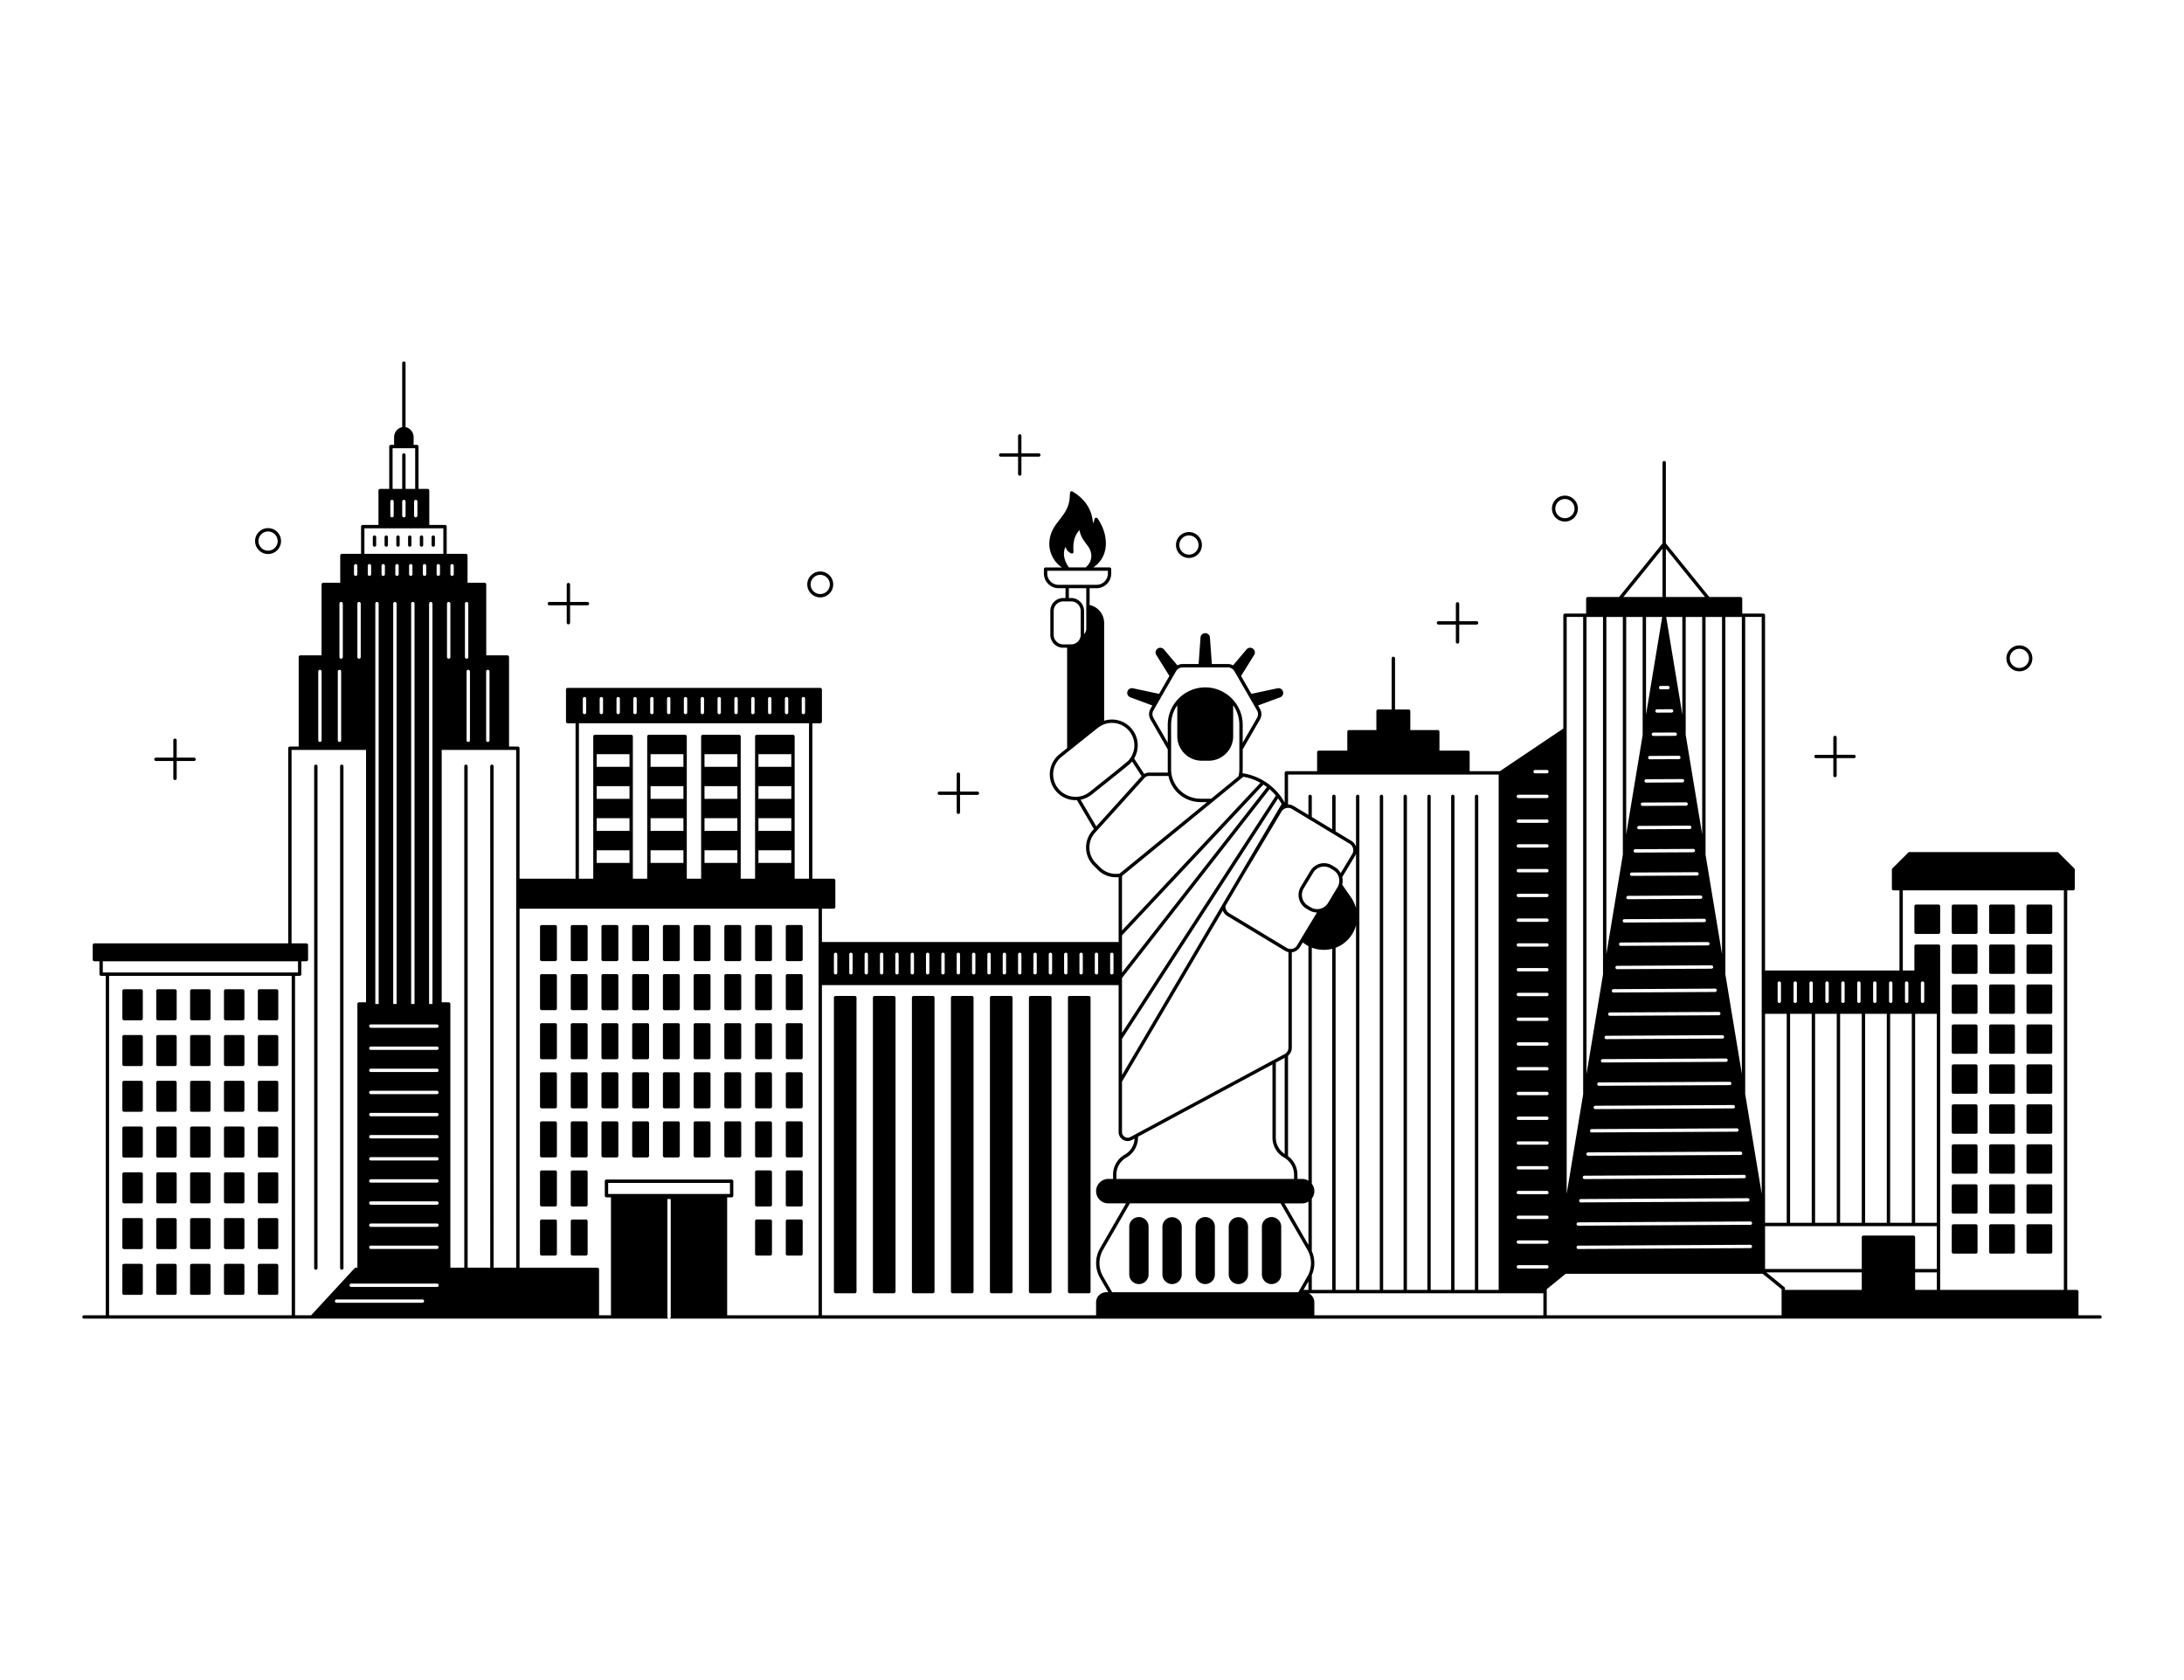 <svg xmlns="http://www.w3.org/2000/svg" viewBox="0 0 650 500"><path d="M603.623 277.938h6.672a.5.5 0 0 0 .5-.5v-7.74a.5.5 0 0 0-.5-.5h-6.672a.5.5 0 0 0-.5.5v7.74a.5.5 0 0 0 .5.5zm-11.122 0h6.673a.5.5 0 0 0 .5-.5v-7.74a.5.5 0 0 0-.5-.5h-6.673a.5.5 0 0 0-.5.5v7.74a.5.5 0 0 0 .5.5zm-11.12 0h6.672a.5.5 0 0 0 .5-.5v-7.74a.5.5 0 0 0-.5-.5h-6.673a.5.5 0 0 0-.5.5v7.74a.5.5 0 0 0 .5.5zm-11.122 0h6.673a.5.5 0 0 0 .5-.5v-7.74a.5.5 0 0 0-.5-.5h-6.673a.5.5 0 0 0-.5.5v7.74a.5.5 0 0 0 .5.5zm33.364 11.893h6.672a.5.5 0 0 0 .5-.5v-7.74a.5.5 0 0 0-.5-.5h-6.672a.5.5 0 0 0-.5.5v7.74a.5.5 0 0 0 .5.5zm-11.122 0h6.673a.5.5 0 0 0 .5-.5v-7.74a.5.5 0 0 0-.5-.5h-6.673a.5.5 0 0 0-.5.5v7.74a.5.5 0 0 0 .5.5zm-11.12 0h6.672a.5.5 0 0 0 .5-.5v-7.74a.5.5 0 0 0-.5-.5h-6.673a.5.5 0 0 0-.5.5v7.74a.5.5 0 0 0 .5.5zm22.242 11.893h6.672a.5.5 0 0 0 .5-.5v-7.74a.5.5 0 0 0-.5-.5h-6.672a.5.5 0 0 0-.5.5v7.74a.5.5 0 0 0 .5.5zm-11.122 0h6.673a.5.5 0 0 0 .5-.5v-7.74a.5.5 0 0 0-.5-.5h-6.673a.5.5 0 0 0-.5.5v7.74a.5.5 0 0 0 .5.5zm-11.12 0h6.672a.5.5 0 0 0 .5-.5v-7.74a.5.5 0 0 0-.5-.5h-6.673a.5.5 0 0 0-.5.5v7.74a.5.5 0 0 0 .5.5zm22.242 11.893h6.672a.5.5 0 0 0 .5-.5v-7.74a.5.5 0 0 0-.5-.5h-6.672a.5.5 0 0 0-.5.5v7.74a.5.5 0 0 0 .5.5zm-11.122 0h6.673a.5.5 0 0 0 .5-.5v-7.74a.5.5 0 0 0-.5-.5h-6.673a.5.5 0 0 0-.5.5v7.74a.5.5 0 0 0 .5.5zm-11.12 0h6.672a.5.5 0 0 0 .5-.5v-7.74a.5.5 0 0 0-.5-.5h-6.673a.5.5 0 0 0-.5.5v7.74a.5.5 0 0 0 .5.5zm22.242 11.893h6.672a.5.5 0 0 0 .5-.5v-7.74a.5.5 0 0 0-.5-.5h-6.672a.5.5 0 0 0-.5.5v7.74a.5.5 0 0 0 .5.5zm-11.122 0h6.673a.5.5 0 0 0 .5-.5v-7.74a.5.5 0 0 0-.5-.5h-6.673a.5.5 0 0 0-.5.5v7.74a.5.5 0 0 0 .5.5zm-11.12 0h6.672a.5.5 0 0 0 .5-.5v-7.74a.5.5 0 0 0-.5-.5h-6.673a.5.5 0 0 0-.5.5v7.74a.5.5 0 0 0 .5.5zm22.242 11.894h6.672a.5.5 0 0 0 .5-.5v-7.742a.5.5 0 0 0-.5-.5h-6.672a.5.5 0 0 0-.5.5v7.742a.5.5 0 0 0 .5.5zm-11.122 0h6.673a.5.5 0 0 0 .5-.5v-7.742a.5.5 0 0 0-.5-.5h-6.673a.5.5 0 0 0-.5.5v7.742a.5.5 0 0 0 .5.5zm-11.12 0h6.672a.5.5 0 0 0 .5-.5v-7.742a.5.5 0 0 0-.5-.5h-6.673a.5.5 0 0 0-.5.5v7.742a.5.5 0 0 0 .5.5zm22.242 11.892h6.672a.5.5 0 0 0 .5-.5v-7.74a.5.5 0 0 0-.5-.5h-6.672a.5.5 0 0 0-.5.5v7.74a.5.5 0 0 0 .5.5zm-11.122 0h6.673a.5.5 0 0 0 .5-.5v-7.74a.5.5 0 0 0-.5-.5h-6.673a.5.5 0 0 0-.5.5v7.74a.5.5 0 0 0 .5.5zm-11.12 0h6.672a.5.5 0 0 0 .5-.5v-7.74a.5.5 0 0 0-.5-.5h-6.673a.5.5 0 0 0-.5.5v7.74a.5.5 0 0 0 .5.5zm22.242 11.893h6.672a.5.5 0 0 0 .5-.5v-7.74a.5.5 0 0 0-.5-.5h-6.672a.5.5 0 0 0-.5.5v7.74a.5.5 0 0 0 .5.5zm-11.122 0h6.673a.5.5 0 0 0 .5-.5v-7.74a.5.5 0 0 0-.5-.5h-6.673a.5.5 0 0 0-.5.5v7.74a.5.5 0 0 0 .5.5zm-11.12 0h6.672a.5.5 0 0 0 .5-.5v-7.74a.5.5 0 0 0-.5-.5h-6.673a.5.5 0 0 0-.5.5v7.74a.5.5 0 0 0 .5.5zm22.242 11.893h6.672a.5.5 0 0 0 .5-.5v-7.74a.5.5 0 0 0-.5-.5h-6.672a.5.5 0 0 0-.5.5v7.74a.5.5 0 0 0 .5.5zm-11.122 0h6.673a.5.5 0 0 0 .5-.5v-7.74a.5.5 0 0 0-.5-.5h-6.673a.5.5 0 0 0-.5.5v7.74a.5.5 0 0 0 .5.5zm-11.12 0h6.672a.5.5 0 0 0 .5-.5v-7.74a.5.5 0 0 0-.5-.5h-6.673a.5.5 0 0 0-.5.5v7.74a.5.5 0 0 0 .5.5zM94 377.894a.5.5 0 0 0 .5-.5v-149.34a.5.5 0 0 0-1 0v149.34a.5.5 0 0 0 .5.5zm7.725 0a.5.5 0 0 0 .5-.5v-149.34a.5.5 0 0 0-1 0v149.34a.5.5 0 0 0 .5.5zm9.732-218.541a.5.5 0 0 0-.5.5v2.347a.5.5 0 0 0 1 0v-2.347a.5.5 0 0 0-.5-.5zm17.49 0a.5.5 0 0 0-.5.5v2.347a.5.5 0 0 0 1 0v-2.347a.5.5 0 0 0-.5-.5zm-13.992 0a.5.5 0 0 0-.5.5v2.347a.5.5 0 0 0 1 0v-2.347a.5.5 0 0 0-.5-.5zm10.494 0a.5.5 0 0 0-.5.5v2.347a.5.5 0 0 0 1 0v-2.347a.5.5 0 0 0-.5-.5zm-6.996 0a.5.5 0 0 0-.5.5v2.347a.5.5 0 0 0 1 0v-2.347a.5.5 0 0 0-.5-.5zm3.498 0a.5.5 0 0 0-.5.5v2.347a.5.5 0 0 0 1 0v-2.347a.5.5 0 0 0-.5-.5zM42.005 294.407h-5.088a.5.5 0 0 0-.5.5v8.234a.5.5 0 0 0 .5.5h5.088a.5.5 0 0 0 .5-.5v-8.234a.5.5 0 0 0-.5-.5zm40.317 0h-5.087a.5.5 0 0 0-.5.5v8.234a.5.5 0 0 0 .5.5h5.087a.5.5 0 0 0 .5-.5v-8.234a.5.5 0 0 0-.5-.5zm-10.079 0h-5.087a.5.5 0 0 0-.5.5v8.234a.5.5 0 0 0 .5.5h5.087a.5.5 0 0 0 .5-.5v-8.234a.5.5 0 0 0-.5-.5zm-10.08 0h-5.086a.5.5 0 0 0-.5.5v8.234a.5.5 0 0 0 .5.5h5.087a.5.5 0 0 0 .5-.5v-8.234a.5.5 0 0 0-.5-.5zm-10.079 0h-5.087a.5.5 0 0 0-.5.5v8.234a.5.5 0 0 0 .5.5h5.087a.5.5 0 0 0 .5-.5v-8.234a.5.5 0 0 0-.5-.5zm-10.08 13.62h-5.087a.5.5 0 0 0-.5.5v8.234a.5.5 0 0 0 .5.5h5.088a.5.5 0 0 0 .5-.5v-8.233a.5.5 0 0 0-.5-.5zm40.318 0h-5.087a.5.5 0 0 0-.5.5v8.234a.5.5 0 0 0 .5.5h5.087a.5.5 0 0 0 .5-.5v-8.233a.5.5 0 0 0-.5-.5zm-10.079 0h-5.087a.5.5 0 0 0-.5.5v8.234a.5.5 0 0 0 .5.5h5.087a.5.5 0 0 0 .5-.5v-8.233a.5.5 0 0 0-.5-.5zm-10.08 0h-5.086a.5.5 0 0 0-.5.5v8.234a.5.5 0 0 0 .5.5h5.087a.5.5 0 0 0 .5-.5v-8.233a.5.5 0 0 0-.5-.5zm-10.079 0h-5.087a.5.5 0 0 0-.5.5v8.234a.5.5 0 0 0 .5.5h5.087a.5.5 0 0 0 .5-.5v-8.233a.5.5 0 0 0-.5-.5zm-10.08 13.62h-5.087a.5.5 0 0 0-.5.5v8.234a.5.5 0 0 0 .5.5h5.088a.5.5 0 0 0 .5-.5v-8.234a.5.5 0 0 0-.5-.5zm40.318 0h-5.087a.5.5 0 0 0-.5.5v8.234a.5.5 0 0 0 .5.5h5.087a.5.5 0 0 0 .5-.5v-8.234a.5.5 0 0 0-.5-.5zm-10.079 0h-5.087a.5.5 0 0 0-.5.5v8.234a.5.5 0 0 0 .5.5h5.087a.5.5 0 0 0 .5-.5v-8.234a.5.5 0 0 0-.5-.5zm-10.08 0h-5.086a.5.5 0 0 0-.5.5v8.234a.5.5 0 0 0 .5.5h5.087a.5.5 0 0 0 .5-.5v-8.234a.5.5 0 0 0-.5-.5zm-10.079 0h-5.087a.5.5 0 0 0-.5.5v8.234a.5.5 0 0 0 .5.5h5.087a.5.5 0 0 0 .5-.5v-8.234a.5.5 0 0 0-.5-.5zm-10.08 13.62h-5.087a.5.5 0 0 0-.5.5V344a.5.5 0 0 0 .5.5h5.088a.5.5 0 0 0 .5-.5v-8.233a.5.5 0 0 0-.5-.5zm40.318 0h-5.087a.5.5 0 0 0-.5.5V344a.5.5 0 0 0 .5.5h5.087a.5.5 0 0 0 .5-.5v-8.233a.5.5 0 0 0-.5-.5zm-10.079 0h-5.087a.5.5 0 0 0-.5.5V344a.5.5 0 0 0 .5.5h5.087a.5.5 0 0 0 .5-.5v-8.233a.5.5 0 0 0-.5-.5zm-10.08 0h-5.086a.5.5 0 0 0-.5.5V344a.5.5 0 0 0 .5.5h5.087a.5.5 0 0 0 .5-.5v-8.233a.5.5 0 0 0-.5-.5zm-10.079 0h-5.087a.5.5 0 0 0-.5.5V344a.5.5 0 0 0 .5.5h5.087a.5.5 0 0 0 .5-.5v-8.233a.5.5 0 0 0-.5-.5zm-10.08 13.62h-5.087a.5.5 0 0 0-.5.5v8.233a.5.5 0 0 0 .5.5h5.088a.5.5 0 0 0 .5-.5v-8.234a.5.5 0 0 0-.5-.5zm40.318 0h-5.087a.5.5 0 0 0-.5.5v8.233a.5.5 0 0 0 .5.5h5.087a.5.5 0 0 0 .5-.5v-8.234a.5.5 0 0 0-.5-.5zm-10.079 0h-5.087a.5.5 0 0 0-.5.5v8.233a.5.5 0 0 0 .5.5h5.087a.5.5 0 0 0 .5-.5v-8.234a.5.5 0 0 0-.5-.5zm-10.08 0h-5.086a.5.5 0 0 0-.5.5v8.233a.5.5 0 0 0 .5.5h5.087a.5.5 0 0 0 .5-.5v-8.234a.5.5 0 0 0-.5-.5zm-10.079 0h-5.087a.5.5 0 0 0-.5.5v8.233a.5.5 0 0 0 .5.5h5.087a.5.5 0 0 0 .5-.5v-8.234a.5.5 0 0 0-.5-.5zm-10.08 13.62h-5.087a.5.5 0 0 0-.5.5v8.233a.5.5 0 0 0 .5.5h5.088a.5.5 0 0 0 .5-.5v-8.234a.5.5 0 0 0-.5-.5zm40.318 0h-5.087a.5.5 0 0 0-.5.5v8.233a.5.5 0 0 0 .5.5h5.087a.5.5 0 0 0 .5-.5v-8.234a.5.5 0 0 0-.5-.5zm-10.079 0h-5.087a.5.5 0 0 0-.5.5v8.233a.5.5 0 0 0 .5.5h5.087a.5.5 0 0 0 .5-.5v-8.234a.5.5 0 0 0-.5-.5zm-10.08 0h-5.086a.5.5 0 0 0-.5.5v8.233a.5.5 0 0 0 .5.5h5.087a.5.5 0 0 0 .5-.5v-8.234a.5.5 0 0 0-.5-.5zm-10.079 0h-5.087a.5.5 0 0 0-.5.5v8.233a.5.5 0 0 0 .5.5h5.087a.5.5 0 0 0 .5-.5v-8.234a.5.5 0 0 0-.5-.5zm-10.08 13.62h-5.087a.5.5 0 0 0-.5.5v8.233a.5.5 0 0 0 .5.5h5.088a.5.5 0 0 0 .5-.5v-8.234a.5.5 0 0 0-.5-.5zm40.318 0h-5.087a.5.5 0 0 0-.5.5v8.233a.5.5 0 0 0 .5.5h5.087a.5.5 0 0 0 .5-.5v-8.234a.5.5 0 0 0-.5-.5zm-10.079 0h-5.087a.5.5 0 0 0-.5.5v8.233a.5.5 0 0 0 .5.5h5.087a.5.5 0 0 0 .5-.5v-8.234a.5.5 0 0 0-.5-.5zm-10.08 0h-5.086a.5.5 0 0 0-.5.5v8.233a.5.5 0 0 0 .5.5h5.087a.5.5 0 0 0 .5-.5v-8.234a.5.5 0 0 0-.5-.5zm-10.079 0h-5.087a.5.5 0 0 0-.5.5v8.233a.5.5 0 0 0 .5.5h5.087a.5.5 0 0 0 .5-.5v-8.234a.5.5 0 0 0-.5-.5zm237.16-79.726h-5.731a.5.5 0 0 0-.5.5v87.484a.5.5 0 0 0 .5.5h5.73a.5.5 0 0 0 .5-.5V296.9a.5.5 0 0 0-.5-.5zm-23.22 0h-5.73a.5.5 0 0 0-.5.5v87.484a.5.5 0 0 0 .5.5h5.73a.5.5 0 0 0 .5-.5V296.9a.5.5 0 0 0-.5-.5zm11.61 0h-5.73a.5.5 0 0 0-.5.5v87.484a.5.5 0 0 0 .5.5h5.73a.5.5 0 0 0 .5-.5V296.9a.5.5 0 0 0-.5-.5zm23.218 0h-5.73a.5.5 0 0 0-.5.5v87.484a.5.5 0 0 0 .5.5h5.73a.5.5 0 0 0 .5-.5V296.9a.5.5 0 0 0-.5-.5zm-46.436 0h-5.728a.5.5 0 0 0-.5.5v87.484a.5.5 0 0 0 .5.5h5.728a.5.5 0 0 0 .5-.5V296.9a.5.5 0 0 0-.5-.5zm69.654 0h-5.73a.5.5 0 0 0-.5.5v87.484a.5.5 0 0 0 .5.5h5.73a.5.5 0 0 0 .5-.5V296.9a.5.5 0 0 0-.5-.5zm-11.609 0h-5.73a.5.5 0 0 0-.5.5v87.484a.5.5 0 0 0 .5.5h5.73a.5.5 0 0 0 .5-.5V296.9a.5.5 0 0 0-.5-.5zm65.978 85.746a2.874 2.874 0 0 0 2.872-2.87v-14.252a2.874 2.874 0 0 0-5.747 0v14.251a2.876 2.876 0 0 0 2.875 2.871zm-9.869 0a2.874 2.874 0 0 0 2.871-2.87v-14.252a2.875 2.875 0 0 0-5.747 0v14.251a2.876 2.876 0 0 0 2.876 2.871zm-9.868 0a2.874 2.874 0 0 0 2.87-2.87v-14.252a2.874 2.874 0 0 0-5.747 0v14.251a2.876 2.876 0 0 0 2.877 2.871zm-9.87 0a2.874 2.874 0 0 0 2.872-2.87v-14.252a2.875 2.875 0 0 0-5.747 0v14.251a2.876 2.876 0 0 0 2.876 2.871zm-9.868 0a2.874 2.874 0 0 0 2.871-2.87v-14.252a2.874 2.874 0 0 0-5.747 0v14.251a2.876 2.876 0 0 0 2.876 2.871zM279.559 236.57h5.167v5.167a.5.5 0 0 0 1 0v-5.167h5.167a.5.5 0 1 0 0-1h-5.167v-5.167a.5.5 0 0 0-1 0v5.167h-5.167a.5.5 0 0 0 0 1zm260.906-10.939h5.167v5.167a.5.5 0 0 0 1 0v-5.167h5.167a.5.5 0 1 0 0-1h-5.167v-5.166a.5.5 0 0 0-1 0v5.166h-5.167a.5.5 0 0 0 0 1zm-112.34-39.754h5.167v5.166a.5.5 0 1 0 1 0v-5.166h5.167a.5.5 0 1 0 0-1h-5.167v-5.167a.5.5 0 1 0-1 0v5.167h-5.167a.5.5 0 0 0 0 1zM297.83 135.909h5.166v5.167a.5.5 0 0 0 1 0v-5.167h5.167a.5.5 0 1 0 0-1h-5.167v-5.166a.5.5 0 1 0-1 0v5.166h-5.166a.5.5 0 0 0 0 1zM46.417 226.478h5.167v5.167a.5.5 0 0 0 1 0v-5.167h5.167a.5.5 0 1 0 0-1h-5.167v-5.167a.5.5 0 0 0-1 0v5.167h-5.167a.5.5 0 0 0 0 1zm554.591-26.688a3.86 3.86 0 0 0 3.86-3.85c0-2.129-1.731-3.86-3.86-3.86s-3.86 1.731-3.86 3.86a3.86 3.86 0 0 0 3.86 3.85zm0-6.71a2.863 2.863 0 0 1 2.86 2.86c0 1.571-1.283 2.85-2.86 2.85s-2.86-1.279-2.86-2.85a2.863 2.863 0 0 1 2.86-2.86zM244.12 177.79a3.86 3.86 0 0 0 3.86-3.85c0-2.129-1.731-3.86-3.86-3.86s-3.86 1.731-3.86 3.86a3.86 3.86 0 0 0 3.86 3.85zm0-6.71a2.863 2.863 0 0 1 2.86 2.86c0 1.571-1.283 2.85-2.86 2.85s-2.86-1.279-2.86-2.85a2.863 2.863 0 0 1 2.86-2.86zm221.629-15.862a3.86 3.86 0 0 0 3.86-3.85c0-2.129-1.732-3.86-3.86-3.86s-3.86 1.731-3.86 3.86a3.86 3.86 0 0 0 3.86 3.85zm0-6.71a2.863 2.863 0 0 1 2.86 2.86c0 1.57-1.283 2.85-2.86 2.85s-2.86-1.28-2.86-2.85a2.863 2.863 0 0 1 2.86-2.86zm-111.897 17.547a3.86 3.86 0 0 0 3.86-3.85c0-2.128-1.732-3.86-3.86-3.86s-3.86 1.732-3.86 3.86a3.86 3.86 0 0 0 3.86 3.85zm0-6.71a2.863 2.863 0 0 1 2.86 2.86c0 1.572-1.283 2.85-2.86 2.85s-2.86-1.278-2.86-2.85a2.863 2.863 0 0 1 2.86-2.86zm-190.349 20.799h5.167v5.166a.5.5 0 1 0 1 0v-5.166h5.167a.5.5 0 0 0 0-1h-5.167v-5.167a.5.5 0 0 0-1 0v5.167h-5.167a.5.5 0 1 0 0 1zM79.78 164.882a3.86 3.86 0 0 0 3.86-3.85c0-2.129-1.732-3.86-3.86-3.86s-3.86 1.731-3.86 3.86a3.86 3.86 0 0 0 3.86 3.85zm0-6.71a2.863 2.863 0 0 1 2.86 2.86c0 1.571-1.283 2.85-2.86 2.85s-2.86-1.279-2.86-2.85a2.863 2.863 0 0 1 2.86-2.86zm154.588 215.492h4.026a.5.5 0 0 0 .5-.5v-9.737a.5.5 0 0 0-.5-.5h-4.026a.5.5 0 0 0-.5.5v9.737a.5.5 0 0 0 .5.5zm0-14.605h4.026a.5.5 0 0 0 .5-.5v-9.737a.5.5 0 0 0-.5-.5h-4.026a.5.5 0 0 0-.5.5v9.737a.5.5 0 0 0 .5.5zm0-14.606h4.026a.5.5 0 0 0 .5-.5v-9.737a.5.5 0 0 0-.5-.5h-4.026a.5.5 0 0 0-.5.5v9.737a.5.5 0 0 0 .5.5zm0-14.606h4.026a.5.5 0 0 0 .5-.5v-9.737a.5.5 0 0 0-.5-.5h-4.026a.5.5 0 0 0-.5.5v9.737a.5.5 0 0 0 .5.5zm0-14.606h4.026a.5.5 0 0 0 .5-.5v-9.737a.5.5 0 0 0-.5-.5h-4.026a.5.5 0 0 0-.5.5v9.737a.5.5 0 0 0 .5.5zm0-14.606h4.026a.5.5 0 0 0 .5-.5v-9.737a.5.5 0 0 0-.5-.5h-4.026a.5.5 0 0 0-.5.5v9.737a.5.5 0 0 0 .5.5zm0-14.605h4.026a.5.5 0 0 0 .5-.5v-9.738a.5.5 0 0 0-.5-.5h-4.026a.5.5 0 0 0-.5.5v9.738a.5.5 0 0 0 .5.5zm-9.144 87.634h4.026a.5.5 0 0 0 .5-.5v-9.737a.5.5 0 0 0-.5-.5h-4.026a.5.5 0 0 0-.5.5v9.737a.5.5 0 0 0 .5.5zm0-14.605h4.026a.5.5 0 0 0 .5-.5v-9.737a.5.5 0 0 0-.5-.5h-4.026a.5.5 0 0 0-.5.5v9.737a.5.5 0 0 0 .5.5zm0-14.606h4.026a.5.5 0 0 0 .5-.5v-9.737a.5.5 0 0 0-.5-.5h-4.026a.5.5 0 0 0-.5.5v9.737a.5.5 0 0 0 .5.5zm0-14.606h4.026a.5.5 0 0 0 .5-.5v-9.737a.5.5 0 0 0-.5-.5h-4.026a.5.5 0 0 0-.5.5v9.737a.5.5 0 0 0 .5.5zm0-14.606h4.026a.5.5 0 0 0 .5-.5v-9.737a.5.5 0 0 0-.5-.5h-4.026a.5.5 0 0 0-.5.5v9.737a.5.5 0 0 0 .5.5zm0-14.606h4.026a.5.5 0 0 0 .5-.5v-9.737a.5.5 0 0 0-.5-.5h-4.026a.5.5 0 0 0-.5.5v9.737a.5.5 0 0 0 .5.5zm0-14.605h4.026a.5.5 0 0 0 .5-.5v-9.738a.5.5 0 0 0-.5-.5h-4.026a.5.5 0 0 0-.5.5v9.738a.5.5 0 0 0 .5.5zm-9.143 58.423h4.025a.5.5 0 0 0 .5-.5v-9.737a.5.5 0 0 0-.5-.5h-4.025a.5.5 0 0 0-.5.5v9.737a.5.5 0 0 0 .5.5zm0-14.606h4.025a.5.5 0 0 0 .5-.5v-9.737a.5.5 0 0 0-.5-.5h-4.025a.5.5 0 0 0-.5.5v9.737a.5.5 0 0 0 .5.5zm0-14.606h4.025a.5.5 0 0 0 .5-.5v-9.737a.5.5 0 0 0-.5-.5h-4.025a.5.5 0 0 0-.5.5v9.737a.5.5 0 0 0 .5.5zm0-14.606h4.025a.5.5 0 0 0 .5-.5v-9.737a.5.5 0 0 0-.5-.5h-4.025a.5.5 0 0 0-.5.5v9.737a.5.5 0 0 0 .5.5zm0-14.605h4.025a.5.5 0 0 0 .5-.5v-9.738a.5.5 0 0 0-.5-.5h-4.025a.5.5 0 0 0-.5.5v9.738a.5.5 0 0 0 .5.5zm-9.143 58.423h4.025a.5.5 0 0 0 .5-.5v-9.737a.5.5 0 0 0-.5-.5h-4.025a.5.5 0 0 0-.5.5v9.737a.5.5 0 0 0 .5.5zm0-14.606h4.025a.5.5 0 0 0 .5-.5v-9.737a.5.5 0 0 0-.5-.5h-4.025a.5.5 0 0 0-.5.5v9.737a.5.5 0 0 0 .5.5zm0-14.606h4.025a.5.5 0 0 0 .5-.5v-9.737a.5.5 0 0 0-.5-.5h-4.025a.5.5 0 0 0-.5.5v9.737a.5.5 0 0 0 .5.5zm0-14.606h4.025a.5.5 0 0 0 .5-.5v-9.737a.5.5 0 0 0-.5-.5h-4.025a.5.5 0 0 0-.5.5v9.737a.5.5 0 0 0 .5.5zm0-14.605h4.025a.5.5 0 0 0 .5-.5v-9.738a.5.5 0 0 0-.5-.5h-4.025a.5.5 0 0 0-.5.5v9.738a.5.5 0 0 0 .5.5zm-9.144 58.423h4.026a.5.5 0 0 0 .5-.5v-9.737a.5.5 0 0 0-.5-.5h-4.026a.5.5 0 0 0-.5.5v9.737a.5.5 0 0 0 .5.5zm0-14.606h4.026a.5.5 0 0 0 .5-.5v-9.737a.5.5 0 0 0-.5-.5h-4.026a.5.5 0 0 0-.5.5v9.737a.5.5 0 0 0 .5.5zm0-14.606h4.026a.5.5 0 0 0 .5-.5v-9.737a.5.5 0 0 0-.5-.5h-4.026a.5.5 0 0 0-.5.5v9.737a.5.5 0 0 0 .5.5zm0-14.606h4.026a.5.5 0 0 0 .5-.5v-9.737a.5.5 0 0 0-.5-.5h-4.026a.5.5 0 0 0-.5.5v9.737a.5.5 0 0 0 .5.5zm0-14.605h4.026a.5.5 0 0 0 .5-.5v-9.738a.5.5 0 0 0-.5-.5h-4.026a.5.5 0 0 0-.5.5v9.738a.5.5 0 0 0 .5.5zm-9.144 58.423h4.026a.5.5 0 0 0 .5-.5v-9.737a.5.5 0 0 0-.5-.5h-4.026a.5.5 0 0 0-.5.5v9.737a.5.5 0 0 0 .5.5zm0-14.606h4.026a.5.5 0 0 0 .5-.5v-9.737a.5.5 0 0 0-.5-.5h-4.026a.5.5 0 0 0-.5.5v9.737a.5.5 0 0 0 .5.5zm0-14.606h4.026a.5.5 0 0 0 .5-.5v-9.737a.5.5 0 0 0-.5-.5h-4.026a.5.5 0 0 0-.5.5v9.737a.5.5 0 0 0 .5.5zm0-14.606h4.026a.5.5 0 0 0 .5-.5v-9.737a.5.5 0 0 0-.5-.5h-4.026a.5.5 0 0 0-.5.5v9.737a.5.5 0 0 0 .5.5zm0-14.605h4.026a.5.5 0 0 0 .5-.5v-9.738a.5.5 0 0 0-.5-.5h-4.026a.5.5 0 0 0-.5.5v9.738a.5.5 0 0 0 .5.5zm-9.143 58.423h4.026a.5.5 0 0 0 .5-.5v-9.737a.5.5 0 0 0-.5-.5h-4.026a.5.5 0 0 0-.5.5v9.737a.5.5 0 0 0 .5.5zm0-14.606h4.026a.5.5 0 0 0 .5-.5v-9.737a.5.5 0 0 0-.5-.5h-4.026a.5.5 0 0 0-.5.5v9.737a.5.5 0 0 0 .5.5zm0-14.606h4.026a.5.5 0 0 0 .5-.5v-9.737a.5.5 0 0 0-.5-.5h-4.026a.5.5 0 0 0-.5.5v9.737a.5.5 0 0 0 .5.5zm0-14.606h4.026a.5.5 0 0 0 .5-.5v-9.737a.5.5 0 0 0-.5-.5h-4.026a.5.5 0 0 0-.5.5v9.737a.5.5 0 0 0 .5.5zm0-14.605h4.026a.5.5 0 0 0 .5-.5v-9.738a.5.5 0 0 0-.5-.5h-4.026a.5.5 0 0 0-.5.5v9.738a.5.5 0 0 0 .5.5zm-5.118 76.897h-4.025a.5.5 0 0 0-.5.5v9.737a.5.5 0 0 0 .5.5h4.025a.5.5 0 0 0 .5-.5v-9.737a.5.5 0 0 0-.5-.5zm0-14.605h-4.025a.5.5 0 0 0-.5.5v9.737a.5.5 0 0 0 .5.5h4.025a.5.5 0 0 0 .5-.5v-9.737a.5.5 0 0 0-.5-.5zm0-14.606h-4.025a.5.5 0 0 0-.5.5v9.737a.5.5 0 0 0 .5.5h4.025a.5.5 0 0 0 .5-.5v-9.737a.5.5 0 0 0-.5-.5zm0-14.606h-4.025a.5.5 0 0 0-.5.5v9.737a.5.5 0 0 0 .5.5h4.025a.5.5 0 0 0 .5-.5v-9.737a.5.5 0 0 0-.5-.5zm0-14.606h-4.025a.5.5 0 0 0-.5.5v9.737a.5.5 0 0 0 .5.5h4.025a.5.5 0 0 0 .5-.5v-9.737a.5.5 0 0 0-.5-.5zm0-14.606h-4.025a.5.5 0 0 0-.5.5v9.737a.5.5 0 0 0 .5.5h4.025a.5.5 0 0 0 .5-.5v-9.737a.5.5 0 0 0-.5-.5zm0-14.606h-4.025a.5.5 0 0 0-.5.5v9.738a.5.5 0 0 0 .5.5h4.025a.5.5 0 0 0 .5-.5v-9.738a.5.5 0 0 0-.5-.5zm-9.143 87.635h-4.026a.5.5 0 0 0-.5.5v9.737a.5.5 0 0 0 .5.5h4.026a.5.5 0 0 0 .5-.5v-9.737a.5.5 0 0 0-.5-.5zm0-14.605h-4.026a.5.5 0 0 0-.5.5v9.737a.5.5 0 0 0 .5.5h4.026a.5.5 0 0 0 .5-.5v-9.737a.5.5 0 0 0-.5-.5zm0-14.606h-4.026a.5.5 0 0 0-.5.5v9.737a.5.5 0 0 0 .5.5h4.026a.5.5 0 0 0 .5-.5v-9.737a.5.5 0 0 0-.5-.5zm0-14.606h-4.026a.5.5 0 0 0-.5.5v9.737a.5.5 0 0 0 .5.5h4.026a.5.5 0 0 0 .5-.5v-9.737a.5.5 0 0 0-.5-.5zm0-14.606h-4.026a.5.5 0 0 0-.5.5v9.737a.5.5 0 0 0 .5.5h4.026a.5.5 0 0 0 .5-.5v-9.737a.5.5 0 0 0-.5-.5zm0-14.606h-4.026a.5.5 0 0 0-.5.5v9.737a.5.5 0 0 0 .5.5h4.026a.5.5 0 0 0 .5-.5v-9.737a.5.5 0 0 0-.5-.5zm0-14.606h-4.026a.5.5 0 0 0-.5.5v9.738a.5.5 0 0 0 .5.5h4.026a.5.5 0 0 0 .5-.5v-9.738a.5.5 0 0 0-.5-.5z"/><path d="M625 391.434h-6.404v-7.048a.5.5 0 0 0-.5-.5h-2.85V264.979h1.75a.5.5 0 0 0 .5-.5v-5.672a.5.5 0 0 0-.147-.353l-4.727-4.727a.5.5 0 0 0-.354-.147h-43.981a.5.5 0 0 0-.354.147l-4.727 4.727a.5.5 0 0 0-.147.353v5.672a.5.5 0 0 0 .5.5h1.756v23.852h-40V183.106a.5.5 0 0 0-.5-.5h-6.29v-4.436a.5.5 0 0 0-.5-.5h-9.296l-12.936-15.969V137.69a.5.5 0 1 0-1 0v24.013l-12.935 15.968h-9.296a.5.5 0 0 0-.5.5v4.436h-6.287a.5.5 0 0 0-.5.5v33.714l-18.892 12.696h-8.987v-5.62a.5.5 0 0 0-.5-.5h-8.49v-5.63a.5.5 0 0 0-.5-.5h-8.17v-5.61a.5.5 0 0 0-.5-.5h-4.046v-15.221a.5.5 0 0 0-.5-.5h-.007a.5.5 0 0 0-.5.5v15.221h-4.048a.5.5 0 0 0-.5.5v5.61h-8.15a.5.5 0 0 0-.502.504v5.626h-8.477a.502.502 0 0 0-.196.04.498.498 0 0 0-.314.463v5.617h-9.15a.5.5 0 0 0-.5.5v8.83a17.269 17.269 0 0 0-12.31-8.692.514.514 0 0 0-.125-.019 12.017 12.017 0 0 0-.132-.02c.046-.38.076-.767.076-1.159v-5.936l5.124-8.874a3.251 3.251 0 0 0 0-3.24l-.55-.952 6.562-2.43a1.39 1.39 0 0 0 .768-.683 1.405 1.405 0 0 0-1.543-2.007l-7.787 1.658-3.07-5.316 3.9-6.258c.189-.298.255-.657.187-1.012a1.409 1.409 0 0 0-.552-.866 1.41 1.41 0 0 0-1.897.228l-4.015 4.75a3.217 3.217 0 0 0-1.546-.402h-4.768l-.57-7.896a1.405 1.405 0 0 0-2.8-.002l-.57 7.898h-4.762c-.55 0-1.082.145-1.553.402l-4.015-4.75a1.411 1.411 0 0 0-1.9-.226 1.406 1.406 0 0 0-.362 1.875l3.9 6.257-3.068 5.318-7.787-1.658a1.401 1.401 0 0 0-1.638.979 1.396 1.396 0 0 0 .857 1.71l6.57 2.432-.548.952a3.253 3.253 0 0 0 0 3.239l5.123 8.884v5.926c0 .327.018.65.05.97h-5.61a2.84 2.84 0 0 0-1.442.413l-3.007-4.61a7.653 7.653 0 0 0-.613-8.706 7.664 7.664 0 0 0-8.307-2.53v-29.077c0-2.524-1.71-4.8-4.32-5.354v-5.01h2.057a4.379 4.379 0 0 0 4.374-4.375v-1.31a.5.5 0 0 0-.5-.5h-4.858c.257-.168.506-.344.744-.54 4.319-3.563 3.54-9.762.54-14.044a.5.5 0 0 0-.502-.198.51.51 0 0 0-.396.376c-.123.49-.232.92-.45 1.268-.315-4.085-2.317-7.182-6.094-9.446a.498.498 0 0 0-.755.394l-.03.418c-.019.236-.033.424-.04.613-.067 1.907-.668 3.678-1.786 5.264-.464.658-.952 1.299-1.44 1.94-.267.35-.534.7-.796 1.052-1.258 1.689-1.93 3.455-2.055 5.4-.192 2.979 1.377 5.981 3.736 7.504h-4.86a.5.5 0 0 0-.5.5v1.31a4.379 4.379 0 0 0 4.375 4.374h2.056v2.929h-.69a3.832 3.832 0 0 0-3.827 3.828v7.134a3.832 3.832 0 0 0 3.828 3.828h1.169v29.868l-2.271 1.816a7.68 7.68 0 0 0-1.2 10.804c1.473 1.842 3.739 2.991 6.386 2.856l5.056 8.598-.361.398a7.594 7.594 0 0 0 .246 10.469l1.28 1.28a7.614 7.614 0 0 0 6.194 2.176v19.32H244.62v-9.923h3.493a.5.5 0 0 0 .5-.5v-7.923a.5.5 0 0 0-.5-.5h-6.339v-46.255h2.346a.5.5 0 0 0 .5-.5v-9.536a.5.5 0 0 0-.5-.5h-75.17a.5.5 0 0 0-.5.5v9.536a.5.5 0 0 0 .5.5h2.347v46.255h-16.67l-.003-38.844a.499.499 0 0 0-.499-.49h-2.62v-26.64a.5.5 0 0 0-.5-.5h-6.29v-21.1a.5.5 0 0 0-.5-.5h-5.067v-8.107a.5.5 0 0 0-.5-.5h-5.703v-8.105a.5.5 0 0 0-.5-.5h-4.68V146a.5.5 0 0 0-.5-.5h-2.703V132.9a.5.5 0 0 0-.5-.5h-.96v-2.257c0-1.485-1-2.748-2.4-3.014v-19.065a.5.5 0 1 0-1 0v19.065c-1.368.251-2.413 1.503-2.413 3.014v2.257h-.947a.5.5 0 0 0-.5.5v12.6h-2.704a.5.5 0 0 0-.5.5v10.224h-4.68a.5.5 0 0 0-.5.5v8.105h-5.702a.5.5 0 0 0-.5.5v8.107h-5.06a.5.5 0 0 0-.5.5v21.1h-6.3a.5.5 0 0 0-.5.5v26.64h-2.62a.5.5 0 0 0-.5.5v58.08H28.094a.5.5 0 0 0-.5.5v4.33a.5.5 0 0 0 .5.5h1.498v3.83a.5.5 0 0 0 .5.5h1.378v101.018H25a.5.5 0 1 0 0 1h174.125a.5.5 0 0 1-.5-.5v-35.091h1v35.09a.5.5 0 0 1-.5.5h44.978c.004 0 .008.003.013.003h215.73l.012-.002c41.317 0 105.225.002 165.142 0a.5.5 0 0 0 0-1zM144.687 199.84a.5.5 0 0 1 1 0v20.471a.5.5 0 1 1-1 0v-20.47zm-4.823 0v20.471a.5.5 0 1 1-1 0v-20.47a.5.5 0 0 1 1 0zm-1.488-20.196a.5.5 0 1 1 1 0v15.896a.5.5 0 0 1-1 0v-15.896zm-4.327-11.27a.5.5 0 0 1 1 0v2.517a.5.5 0 0 1-1 0v-2.518zm-1.008 11.27a.5.5 0 1 1 1 0v15.896a.5.5 0 0 1-1 0v-15.896zm-8.808-30.39v4.216a.5.5 0 1 1-1 0v-4.215a.5.5 0 1 1 1 0zm-7.391-15.854h6.72v12.1h-2.86v-10.09a.5.5 0 0 0-1 0v10.09h-2.86v-12.1zm3.86 15.855v4.215a.5.5 0 1 1-1 0v-4.215a.5.5 0 1 1 1 0zm-4.532 0a.5.5 0 1 1 1 0v4.215a.5.5 0 1 1-1 0v-4.215zm-7.712 7.969H131.945v7.605h-23.487v-7.605zm21.575 207.896h-19.662a.5.5 0 1 1 0-1h19.662a.5.5 0 0 1 0 1zm.5 6.083a.5.5 0 0 1-.5.5h-19.662a.5.5 0 1 1 0-1h19.662a.5.5 0 0 1 .5.5zm-21.079-200.312v-2.518a.5.5 0 0 1 1 0v2.518a.5.5 0 0 1-1 0zm20.58 187.647H110.37a.5.5 0 0 1 0-1h19.662a.5.5 0 0 1 0 1zm0-6.583H110.37a.5.5 0 1 1 0-1h19.662a.5.5 0 0 1 0 1zm0-6.583H110.37a.5.5 0 0 1 0-1h19.662a.5.5 0 1 1 0 1zm0-6.583H110.37a.5.5 0 1 1 0-1h19.662a.5.5 0 0 1 0 1zm0-6.582H110.37a.5.5 0 0 1 0-1h19.662a.5.5 0 1 1 0 1zm0-6.583H110.37a.5.5 0 1 1 0-1h19.662a.5.5 0 0 1 0 1zm0-6.583H110.37a.5.5 0 0 1 0-1h19.662a.5.5 0 1 1 0 1zm0-6.583H110.37a.5.5 0 1 1 0-1h19.662a.5.5 0 0 1 0 1zm0-6.582H110.37a.5.5 0 0 1 0-1h19.662a.5.5 0 1 1 0 1zm-18.335-7.083v-119.15a.5.5 0 1 1 1 0v119.15h-1zm1.854-127.902v-2.518a.5.5 0 0 1 1 0v2.518a.5.5 0 0 1-1 0zm4.481 8.753v119.149h-1v-119.15a.5.5 0 1 1 1 0zm-.382-8.753v-2.518a.5.5 0 0 1 1 0v2.518a.5.5 0 0 1-1 0zm5.1 0a.5.5 0 0 1-1 0v-2.518a.5.5 0 0 1 1 0v2.518zm.118 8.253a.5.5 0 0 1 .5.5v119.149h-1v-119.15a.5.5 0 0 1 .5-.5zm2.98-8.253v-2.518a.5.5 0 0 1 1 0v2.518a.5.5 0 0 1-1 0zm2.855 127.902h-1v-119.15a.5.5 0 1 1 1 0v119.15zm-22.342-119.15a.5.5 0 1 1 1 0v15.897a.5.5 0 0 1-1 0v-15.896zm-1.008-11.27a.5.5 0 0 1 1 0v2.518a.5.5 0 0 1-1 0v-2.518zm-4.327 11.27a.5.5 0 1 1 1 0v15.897a.5.5 0 0 1-1 0v-15.896zm-.488 20.197a.5.5 0 0 1 1 0v20.471a.5.5 0 1 1-1 0v-20.47zm-5.823 0a.5.5 0 0 1 1 0v20.471a.5.5 0 1 1-1 0v-20.47zm-64.124 89.575v-3.33h58.099v3.33H30.593zm56.221 102.019H32.471V290.415h54.343v101.019zm1 0V290.415h1.378a.5.5 0 0 0 .5-.5v-3.83h1.498a.5.5 0 0 0 .5-.5v-4.33a.5.5 0 0 0-.5-.5h-4.415v-57.579h22.17v75.12h-2.08a.5.5 0 0 0-.5.5v78.49h-.474a.5.5 0 0 0-.367.161l-12.922 13.987h-4.788zm37.901-3.715h-25.54a.5.5 0 1 1 0-1h25.54a.5.5 0 0 1 0 1zm4.357-4.714h-25.54a.5.5 0 0 1 0-1h25.54a.5.5 0 0 1 0 1zm.878-212.114a.5.5 0 0 1-1 0v-2.518a.5.5 0 0 1 1 0v2.518zm22.679 206.395h-6.725V228.054a.5.5 0 0 0-1 0v149.232h-6.725V228.054a.5.5 0 0 0-1 0v149.232h-4.143v-78.49a.5.5 0 0 0-.5-.5h-2.08v-75.12h22.171c0 25.014.002 56.963.002 154.11zm84.98-169.355a.5.5 0 1 1 1 0v4.112a.5.5 0 0 1-1 0v-4.112zm-5.011 0a.5.5 0 1 1 1 0v4.112a.5.5 0 0 1-1 0v-4.112zm-5.012 0a.5.5 0 1 1 1 0v4.112a.5.5 0 0 1-1 0v-4.112zm-5.011 0a.5.5 0 1 1 1 0v4.112a.5.5 0 0 1-1 0v-4.112zm-5.012 0a.5.5 0 1 1 1 0v4.112a.5.5 0 0 1-1 0v-4.112zm-5.01 0a.5.5 0 1 1 1 0v4.112a.5.5 0 0 1-1 0v-4.112zm-5.012 0a.5.5 0 1 1 1 0v4.112a.5.5 0 0 1-1 0v-4.112zm-5.011 0a.5.5 0 1 1 1 0v4.112a.5.5 0 0 1-1 0v-4.112zm-5.011 0a.5.5 0 1 1 1 0v4.112a.5.5 0 0 1-1 0v-4.112zm-5.012 0a.5.5 0 1 1 1 0v4.112a.5.5 0 0 1-1 0v-4.112zm-5.011 0a.5.5 0 1 1 1 0v4.112a.5.5 0 0 1-1 0v-4.112zm-5.012 0a.5.5 0 1 1 1 0v4.112a.5.5 0 0 1-1 0v-4.112zm-5.01 0a.5.5 0 1 1 1 0v4.112a.5.5 0 0 1-1 0v-4.112zm-5.012 0a.5.5 0 1 1 1 0v4.112a.5.5 0 0 1-1 0v-4.112zm-1.165 7.325h68.477v46.254h-4.27v-42.333a.5.5 0 0 0-.5-.5h-10.78a.5.5 0 0 0-.5.5v42.333h-4.272v-42.333a.5.5 0 0 0-.5-.5h-10.781a.5.5 0 0 0-.5.5v42.333H204.4V219.177a.5.5 0 0 0-.5-.5h-10.782a.5.5 0 0 0-.5.5v42.333h-4.27v-42.333a.5.5 0 0 0-.5-.5h-10.782a.5.5 0 0 0-.5.5v42.333h-4.27v-46.254zm53.426 32.021v-3.767h9.782v3.767h-9.782zm9.782 5.767v3.766h-9.782v-3.766h9.782zm-9.782-15.3v-3.767h9.782v3.767h-9.782zm0-9.533v-3.767h9.782v3.767h-9.782zm-16.052 19.066v-3.767h9.781v3.767h-9.781zm9.781 5.767v3.766h-9.781v-3.766h9.781zm-9.781-15.3v-3.767h9.781v3.767h-9.781zm0-9.533v-3.767h9.781v3.767h-9.781zm-16.053 19.066v-3.767h9.782v3.767h-9.782zm9.782 5.767v3.766h-9.782v-3.766h9.782zm-9.782-15.3v-3.767h9.782v3.767h-9.782zm0-9.533v-3.767h9.782v3.767h-9.782zm-16.052 19.066v-3.767h9.781v3.767h-9.781zm9.781 5.767v3.766h-9.781v-3.766h9.781zm-9.781-15.3v-3.767h9.781v3.767h-9.781zm0-9.533v-3.767h9.781v3.767h-9.781zm3.43 127.132v-3.306h36.256v3.306h-36.255zm62.624-74.509c0 .008-.004.014-.004.022v110.578h-27.201v-35.091h1.337a.5.5 0 0 0 .5-.5v-4.306a.5.5 0 0 0-.5-.5h-37.255a.5.5 0 0 0-.5.5v4.306a.5.5 0 0 0 .5.5h1.337v35.09h-3.537v-13.647a.5.5 0 0 0-.5-.5H154.63V270.433h88.991v10.401zm325.367 20.89v62.188h-6.446v-62.188h6.446zm-2.03-3.74v-5.412a.5.5 0 1 1 1 0v5.412a.5.5 0 0 1-1 0zm-4.739-5.412a.5.5 0 1 1 1 0v5.412a.5.5 0 0 1-1 0v-5.412zm-4.738 0a.5.5 0 1 1 1 0v5.412a.5.5 0 0 1-1 0v-5.412zm-2.384 9.152h6.445v62.188h-6.445v-62.188zm-2.354-9.152a.5.5 0 1 1 1 0v5.412a.5.5 0 0 1-1 0v-5.412zm-4.738 0a.5.5 0 1 1 1 0v5.412a.5.5 0 0 1-1 0v-5.412zm-.354 9.152h6.446v62.188h-6.446v-62.188zm-4.384-9.152a.5.5 0 1 1 1 0v5.412a.5.5 0 0 1-1 0v-5.412zm-3.06 9.152h6.444v62.188h-6.445v-62.188zm-1.678-9.152a.5.5 0 1 1 1 0v5.412a.5.5 0 0 1-1 0v-5.412zm-4.738 0a.5.5 0 1 1 1 0v5.412a.5.5 0 0 1-1 0v-5.412zm-1.03 9.152h6.445v62.188h-6.445v-62.188zm-3.708-9.152a.5.5 0 1 1 1 0v5.412a.5.5 0 0 1-1 0v-5.412zm-3.737 9.152h6.445v62.188h-6.446l.001-62.188zm-5.91-118.118h4.91l-.001 171.66-4.908-29.636V183.606zm1.543 180.912-51.23.263h-.003a.5.5 0 0 1-.003-1l51.233-.263a.5.5 0 0 1 .003 1zm.497 6.432a.5.5 0 0 1-.497.502l-51.23.264h-.003a.5.5 0 0 1-.003-1l51.233-.264a.5.5 0 0 1 .5.498zm-51.466-13.605a.5.5 0 0 1 .498-.502l49.704-.256a.5.5 0 0 1 .003 1l-49.703.256h-.002a.5.5 0 0 1-.5-.498zm43.527-173.738h4.9v135.985l-4.9-29.587V183.607zm1.27 138.334h.003a.5.5 0 0 1 .003 1l-38.899.2h-.002a.5.5 0 0 1-.003-1l38.899-.2zm-38.315-6.238a.5.5 0 0 1 .497-.502l36.739-.189h.002a.5.5 0 0 1 .003 1l-36.739.189h-.002a.5.5 0 0 1-.5-.498zm39.396 13.162h.003a.5.5 0 0 1 .002 1l-41.06.212h-.002a.5.5 0 0 1-.002-1l41.06-.212zm1.08 6.935h.003a.5.5 0 0 1 .002 1l-43.22.222h-.002a.5.5 0 0 1-.003-1l43.22-.222zm-9.332-152.193h4.9v100.36l-4.9-29.59v-70.77zm1.77 103.684h.002a.5.5 0 0 1 .003 1l-28.095.144h-.002a.5.5 0 0 1-.003-1l28.095-.144zm-27.512-6.294a.5.5 0 0 1 .498-.502l25.933-.133h.003a.5.5 0 0 1 .002 1l-25.933.133h-.003a.5.5 0 0 1-.5-.498zm28.593 13.223h.002a.5.5 0 0 1 .002 1l-30.255.155h-.003a.5.5 0 0 1-.002-1l30.256-.155zm1.08 6.93h.002a.5.5 0 0 1 .003 1l-32.416.166h-.003a.5.5 0 0 1-.002-1l32.416-.167zm-15.743-137.86 11.649 14.38h-11.649v-14.38zm3.856 61.638c.286-.007.5.221.503.497a.5.5 0 0 1-.498.503l-8.643.044h-.003a.5.5 0 0 1-.002-1l8.643-.044zm-8.06-6.398a.5.5 0 0 1 .497-.502l6.483-.034h.002a.5.5 0 0 1 .003 1l-6.483.034h-.002a.5.5 0 0 1-.5-.498zm4.296-34.923h4.81v29.047l-4.81-29.047zm2.106 27.955a.5.5 0 0 1-.498.503l-4.321.022h-.003a.5.5 0 0 1-.002-1l4.321-.022a.521.521 0 0 1 .503.497zm-8.105 1.15v-29.105h4.82l-4.82 29.105zm.04 19.196 10.803-.056h.003a.5.5 0 0 1 .002 1l-10.803.056h-.003a.5.5 0 0 1-.002-1zm11.884 6.873h.002a.5.5 0 0 1 .003 1l-12.965.067h-.002a.5.5 0 0 1-.003-1l12.965-.067zm2.16 13.859h.003a.5.5 0 0 1 .003 1l-17.287.089h-.002a.5.5 0 0 1-.002-1l17.286-.09zm-16.702-6.344a.5.5 0 0 1 .497-.503l15.125-.077h.003a.5.5 0 0 1 .002 1l-15.125.077h-.002a.5.5 0 0 1-.5-.497zm17.783 13.273h.003a.5.5 0 0 1 .002 1l-19.447.1h-.003a.5.5 0 0 1-.002-1l19.447-.1zm-3.355-40.877v-35.085h4.91v64.731l-4.91-29.646zm-12.81.058-4.9 29.587v-64.73h4.9v35.143zm-4.365 47.864 21.613-.11h.002a.5.5 0 0 1 .003 1l-21.613.11h-.002a.5.5 0 0 1-.003-1zm11.887-62.479h.003a.5.5 0 0 1 .002 1l-2.161.012h-.002a.5.5 0 0 1-.003-1l2.161-.012zm-1.615-40.844v14.38h-11.648l11.648-14.38zm-11.352 110.263 23.773-.122h.003a.5.5 0 0 1 .002 1l-23.773.122h-.003a.5.5 0 0 1-.002-1zm-5.355-89.947h4.9v70.768l-4.9 29.587V183.607zm-.047 124.65 34.577-.179h.003a.5.5 0 0 1 .002 1l-34.577.178h-.002a.5.5 0 0 1-.003-1zm-5.863-124.65h4.91V290l-4.91 29.649V183.606zm.461 159.355 45.381-.233h.003a.5.5 0 0 1 .002 1l-45.38.233h-.003a.5.5 0 0 1-.003-1zm-1.08 6.936 47.544-.244a.5.5 0 0 1 .003 1l-47.542.244h-.003a.5.5 0 0 1-.002-1zm-5.282-166.292h4.9v142.08l-4.9 29.59v-171.67zm-9.393 45.539h3.5a.5.5 0 1 1 0 1h-3.5a.5.5 0 0 1 0-1zm-4.982 7.368h8.483a.5.5 0 0 1 0 1H451.9a.5.5 0 1 1 0-1zm0 7.369h8.483a.5.5 0 0 1 0 1H451.9a.5.5 0 1 1 0-1zm0 7.368h8.483a.5.5 0 0 1 0 1H451.9a.5.5 0 1 1 0-1zm0 7.369h8.483a.5.5 0 0 1 0 1H451.9a.5.5 0 0 1 0-1zm0 7.369h8.483a.5.5 0 1 1 0 1H451.9a.5.5 0 0 1 0-1zm0 7.368h8.483a.5.5 0 1 1 0 1H451.9a.5.5 0 0 1 0-1zm0 7.368h8.483a.5.5 0 0 1 0 1H451.9a.5.5 0 1 1 0-1zm0 7.369h8.483a.5.5 0 0 1 0 1H451.9a.5.5 0 1 1 0-1zm0 7.369h8.483a.5.5 0 0 1 0 1H451.9a.5.5 0 0 1 0-1zm0 7.368h8.483a.5.5 0 1 1 0 1H451.9a.5.5 0 0 1 0-1zm0 7.369h8.483a.5.5 0 1 1 0 1H451.9a.5.5 0 0 1 0-1zm0 7.369h8.483a.5.5 0 1 1 0 1H451.9a.5.5 0 0 1 0-1zm0 7.368h8.483a.5.5 0 0 1 0 1H451.9a.5.5 0 1 1 0-1zm0 7.368h8.483a.5.5 0 0 1 0 1H451.9a.5.5 0 1 1 0-1zm0 7.37h8.483a.5.5 0 1 1 0 1H451.9a.5.5 0 1 1 0-1zm0 7.368h8.483a.5.5 0 1 1 0 1H451.9a.5.5 0 0 1 0-1zm0 7.368h8.483a.5.5 0 1 1 0 1H451.9a.5.5 0 0 1 0-1zm0 7.369h8.483a.5.5 0 0 1 0 1H451.9a.5.5 0 1 1 0-1zm0 7.368h8.483a.5.5 0 0 1 0 1H451.9a.5.5 0 1 1 0-1zm-68.554-138.63h9.16c.006 0 .011-.004.017-.004h1.127l52.386.003v153.37h-6.077V237.013a.5.5 0 0 0-1 0v146.873h-6.077V237.013a.5.5 0 0 0-1 0v146.873h-6.077V237.013a.5.5 0 0 0-1 0v146.873h-6.076V237.013a.5.5 0 0 0-1 0v146.873h-6.078V237.013a.5.5 0 0 0-1 0v146.873h-6.076V237.013a.5.5 0 0 0-1 0v14.975a3.211 3.211 0 0 0-1.38-1.74l-4.7-2.836v-10.396a.5.5 0 1 0-1 0v9.792l-6.08-3.67v-6.122a.5.5 0 1 0-1 0v5.519l-4.402-2.657a3.446 3.446 0 0 0-1.667-.464v-8.898zm7.532 143.12a8.87 8.87 0 0 0-.462-1.29v-15.65c.471-.613.763-1.372.763-2.204s-.292-1.59-.763-2.203v-70.264c1.869.716 4.023.865 6.08.34v101.52h-6.08v-4.4a8.87 8.87 0 0 0 .462-1.29 8.889 8.889 0 0 0 0-4.559zm4.356-104.881a3.754 3.754 0 0 1-5.139 1.27l-.812-.488a3.748 3.748 0 0 1-1.27-5.138l2.836-4.698a3.74 3.74 0 0 1 5.137-1.274l.81.493c1.782 1.074 2.318 3.402 1.272 5.137l-2.834 4.698zm2.262 13.305c.774-.29 1.559-.717 2.125-1.105.01-.007.02-.01.03-.018a9.827 9.827 0 0 0 3.924-5.597v108.545h-6.08V282.061zm5.32-13.78c-.535-1.043-.36-.66-3.355-5.006.16-.63.198-1.488.013-2.25l3.82-6.33c.115-.19.207-.388.28-.59v-.004 16.148a9.83 9.83 0 0 0-.758-1.968zm-18.321-27.544.002.001.004.002 17.176 10.364a2.244 2.244 0 0 1 .76 3.074l-3.428 5.679a4.694 4.694 0 0 0-1.695-1.792l-.81-.492a4.739 4.739 0 0 0-6.511 1.613l-2.837 4.698a4.75 4.75 0 0 0 1.611 6.51l.813.49c.727.439 1.54.666 2.369.678l-.018.03.006-.011-.025.042-.03.05.004-.007-.032.053-5.817 9.63c-.654 1.093-2.082 1.365-3.063.76l-17.193-10.372c-.106-.064-.19-.15-.283-.228a2.23 2.23 0 0 1-.785-1.865c3.766-6.395 5.885-9.997 7.008-11.909-.796 1.373-.317.622 9.705-16.245.568-.963 1.97-1.415 3.069-.753zm-48.086 97.649c-1.116.601-2.483-.218-2.483-1.49v-14.984l29.997-50.93c.206.539.55 1.02 1.013 1.38.106.085.214.165.332.236l17.185 10.368c.306.184.669.32 1.013.392v28.468c0 .798-.506 1.533-1.097 1.85l-45.96 24.71zm45.937-23.562v28.595a5.811 5.811 0 0 1-2.64-4.859v-22.317l2.64-1.419zm-43.651 23.736v-.263l.004-.002.045-.025a.364.364 0 0 0 .023-.012l-.008.004c.025-.013.06-.031.1-.054l.218-.116a29.419 29.419 0 0 1 .03-.017l.035-.018-.024.013c1.731-.932 9.593-5.16 39.588-21.289v21.78a6.819 6.819 0 0 0 3.465 5.936 5.854 5.854 0 0 1 2.964 5.073v1.286h-52.87v-1.286a5.837 5.837 0 0 1 2.962-5.072 6.755 6.755 0 0 0 2.535-2.495 6.836 6.836 0 0 0 .933-3.443zm48.847 19.57c.688 0 1.325-.203 1.874-.535v12.89l-7.135-12.354h5.261zm0-7.273h-1.406v-1.29a6.83 6.83 0 0 0-2.786-5.489l-.004-.004v-29.86c.01-.007.016-.017.025-.025a3.115 3.115 0 0 0 1.095-2.363v-28.418c.926-.09 1.906-.668 2.433-1.543l.84-1.39c.461.371 1.097.795 1.677 1.095v69.822a3.602 3.602 0 0 0-1.874-.535zm-6.233-111.805c.043.075.082.153.125.23-3.086 5.238-1.124 1.9-47.505 80.655v-10.741l46.436-71.59c.326.448.659.95.944 1.446zm-1.595-2.281-45.788 70.593v-16.29l43.92-56.2c.671.58 1.298 1.213 1.868 1.897zm-2.646-2.526-43.139 55.201v-11.074l42.076-44.878c.365.235.718.488 1.063.751zm-7.028-3.077c1.798.312 3.518.924 5.088 1.8l-41.202 43.946v-16.22l27.04-22.108c.003-.002.005-.001.007-.003l2.274-1.862 6.793-5.553zm-18.774-8.591a7.297 7.297 0 0 0 6.41 3.82h2.05c4.02 0 7.29-3.271 7.29-7.29v-9.201c.02.03.045.058.065.088a10.154 10.154 0 0 1 1.774 5.722v13.24c0 .7-.086 1.383-.249 2.034l-.013.062-6.275 5.137-1.852 1.514c-.121.003-.242.004-.37.003h-2.8c-4.781 0-8.75-3.89-8.75-8.75v-6.06c.017-7.096-.041-7.159.047-8.115.16-1.73.75-3.396 1.791-4.873v9.197c0 1.256.32 2.44.882 3.472zm-3.72-1.549-4.257-7.381a2.251 2.251 0 0 1 0-2.24l5.754-9.98c.003-.004.008-.006.01-.01l.967-1.675c.02-.036.05-.065.072-.1.074-.113.154-.22.246-.317.043-.045.09-.085.137-.127a2.254 2.254 0 0 1 1.49-.582h13.47c.561 0 1.091.224 1.5.595.036.034.075.066.11.102.117.122.224.256.313.404.005.009.012.015.017.024l.967 1.676s.002 0 .002.002l4.24 7.34.68 1.182.004.004.844 1.461c.399.69.399 1.55 0 2.24l-4.257 7.374v-5.304c0-.369-.02-.734-.055-1.097-.55-5.627-5.356-10.054-11.102-10.054-5.679 0-10.541 4.36-11.097 10.054-.096.978-.038 1.103-.056 6.41zM317.12 162.76c.232.767.696 1.476 1.67 1.925a.5.5 0 0 0 .709-.494c-.231-2.833.302-4.815 1.768-6.429.31 1.869 1.371 3.256 2.442 4.655 1.584 2.072 1.427 4.641-.381 6.248a.504.504 0 0 0-.138.203h-5.071c-.008-.013-.005-.03-.014-.042-1.511-2.059-1.853-4.36-.985-6.066zm-2.06 11.292a3.378 3.378 0 0 1-3.374-3.375v-.81h18.041v.81a3.378 3.378 0 0 1-3.374 3.375H315.06zm3.755 3.924h-.7v-2.92h5.18v12.01c0 .547-.182 1.144-.656 1.681v-6.938c0-1.986-1.646-3.833-3.824-3.833zm-2.388 13.795a2.831 2.831 0 0 1-2.828-2.828v-7.134a2.831 2.831 0 0 1 2.828-2.828h2.384c1.6 0 2.825 1.347 2.825 2.825v7.14c0 1.524-1.273 2.82-2.82 2.82l-2.39.005zm-1.52 42.863a6.681 6.681 0 0 1 1.043-9.398c11.63-9.295 11.008-8.883 11.98-9.376a6.641 6.641 0 0 1 8.212 1.788 6.661 6.661 0 0 1-.342 8.735c-.637.681-11.46 9.264-11.562 9.344-2.856 2.234-7.024 1.795-9.332-1.093zm6.7 3.371c1.188-.23 2.453-.848 3.32-1.541 6.244-4.986 10.972-8.749 11.44-9.217.164-.165.315-.34.462-.517.03-.037.066-.07.096-.107l2.842 4.358a3084.818 3084.818 0 0 1-13.496 14.955l-4.664-7.93zm5.832 20.148-1.28-1.28a6.595 6.595 0 0 1-.214-9.09 3447.708 3447.708 0 0 0 14.679-16.253c.011-.013.025-.024.037-.037.352-.358.83-.567 1.325-.567h5.76c.018.087.046.171.066.258 1.043 4.509 5.033 7.522 9.483 7.522h1.945l-26.021 21.273a6.611 6.611 0 0 1-5.78-1.826zm2.96 25.875a.5.5 0 0 1 1 0v5.473a.5.5 0 0 1-1 0v-5.473zm-4.567 0a.5.5 0 0 1 1 0v5.473a.5.5 0 0 1-1 0v-5.473zm-4.568 0a.5.5 0 0 1 1 0v5.473a.5.5 0 0 1-1 0v-5.473zm-4.567 0a.5.5 0 0 1 1 0v5.473a.5.5 0 0 1-1 0v-5.473zm-4.567 0a.5.5 0 0 1 1 0v5.473a.5.5 0 0 1-1 0v-5.473zm-4.567 0a.5.5 0 0 1 1 0v5.473a.5.5 0 0 1-1 0v-5.473zm-4.568 0a.5.5 0 0 1 1 0v5.473a.5.5 0 0 1-1 0v-5.473zm-4.567 0a.5.5 0 0 1 1 0v5.473a.5.5 0 0 1-1 0v-5.473zm-4.568 0a.5.5 0 0 1 1 0v5.473a.5.5 0 0 1-1 0v-5.473zm-4.567 0a.5.5 0 0 1 1 0v5.473a.5.5 0 0 1-1 0v-5.473zm-4.567 0a.5.5 0 0 1 1 0v5.473a.5.5 0 0 1-1 0v-5.473zm-4.567 0a.5.5 0 0 1 1 0v5.473a.5.5 0 0 1-1 0v-5.473zm-4.568 0a.5.5 0 0 1 1 0v5.473a.5.5 0 0 1-1 0v-5.473zm-4.567 0a.5.5 0 0 1 1 0v5.473a.5.5 0 0 1-1 0v-5.473zm-4.567 0a.5.5 0 0 1 1 0v5.473a.5.5 0 0 1-1 0v-5.473zm-4.568 0a.5.5 0 0 1 1 0v5.473a.5.5 0 0 1-1 0v-5.473zm-4.567 0a.5.5 0 0 1 1 0v5.473a.5.5 0 0 1-1 0v-5.473zm-4.567 0a.5.5 0 0 1 1 0v5.473a.5.5 0 0 1-1 0v-5.473zm-4.567 0a.5.5 0 0 1 1 0v5.473a.5.5 0 0 1-1 0v-5.473zm81.047 100.55a3.02 3.02 0 0 0-3.016 3.017v3.839H244.62v-98.258h88.306v43.72c0 2.028 2.173 3.33 3.956 2.37l.794-.426a5.84 5.84 0 0 1-.778 2.66 5.766 5.766 0 0 1-2.162 2.127 6.839 6.839 0 0 0-3.47 5.943v1.287h-1.41a3.641 3.641 0 0 0-2.573 6.21 3.615 3.615 0 0 0 2.573 1.064h5.263l-7.71 13.35a8.903 8.903 0 0 0 0 8.87l2.44 4.227h-.614zm1.769 0-2.728-4.727a7.898 7.898 0 0 1 0-7.87l7.997-13.849h44.854l7.99 13.836c.003.006.003.013.006.019a7.87 7.87 0 0 1 0 7.86l-2.727 4.731h-55.392zm58.412-.692h-1.466l1.466-2.539v2.539zm69.929 7.548h-68.166v-3.839c0-1.12-.667-2.204-1.686-2.709h69.852v6.548zm-7.445-13.918a.5.5 0 1 1 0-1h8.483a.5.5 0 0 1 0 1H451.9zm78.342 13.918h-69.896v-7.759l5.607-4.57h58.68l5.61 4.57v7.759zm23.854-7.548h-22.85v-.45a.501.501 0 0 0-.184-.387l-5.393-4.393h28.427v5.23zm22.34 0h-6.45v-5.23h6.45v5.23zm0-6.23h-6.45v-9.445a.5.5 0 0 0-.5-.5h-14.89a.5.5 0 0 0-.5.5v9.445h-28.78v-12.744h51.12v12.744zm-.004-75.932v62.188h-6.445v-62.188h6.445zm-4.738-3.74v-5.412a.5.5 0 1 1 1 0v5.412a.5.5 0 0 1-1 0zm42.552 85.902h-36.81v-94.55c0-.006-.004-.01-.004-.017v-7.729a.5.5 0 0 0-.5-.5h-6.673a.5.5 0 0 0-.5.5v7.241h-3.444V264.98h47.93v118.907z"/><path d="m391.912 271.623.019-.031-.045.074.026-.043zm-52.799 66.449.005-.002-.005.002zm-.346.186.056-.03-.056.03zM338.695 338.297l.004-.002zM338.847 338.216l-.024.012.024-.012zm.1-.055-.087.047a.204.204 0 0 0-.013.008l.1-.055z"/></svg>